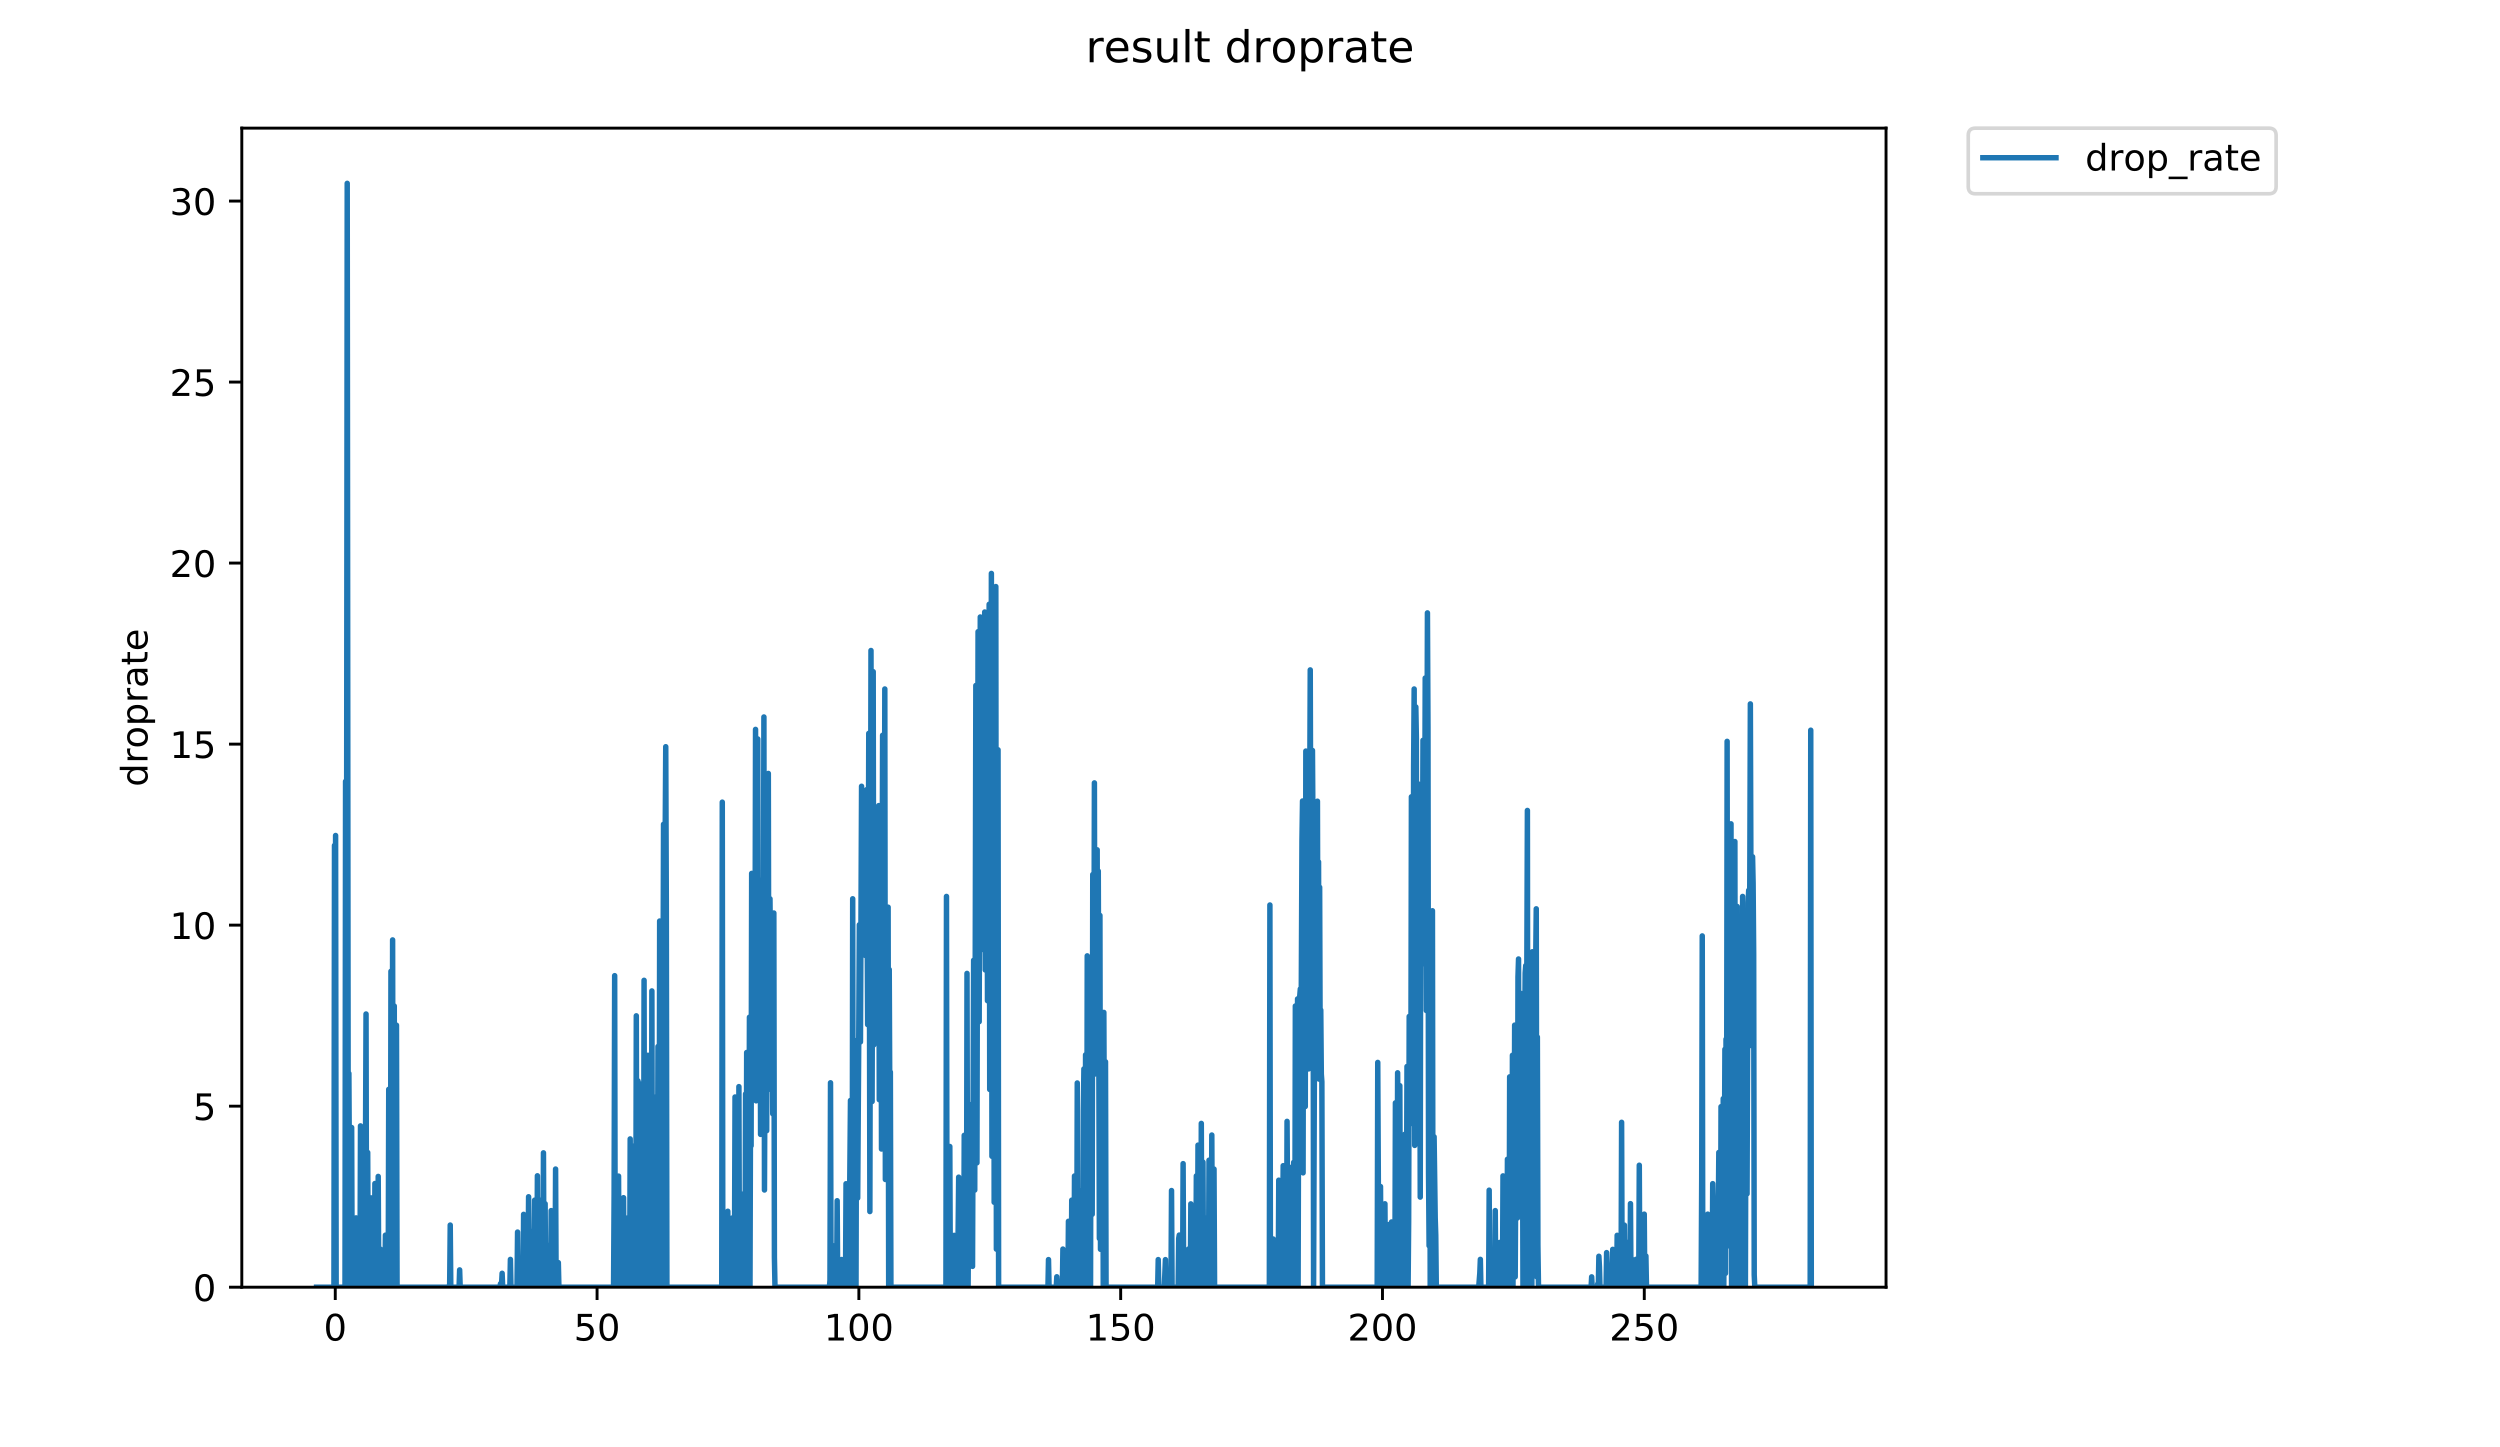 <?xml version="1.0" encoding="utf-8" standalone="no"?>
<!DOCTYPE svg PUBLIC "-//W3C//DTD SVG 1.1//EN"
  "http://www.w3.org/Graphics/SVG/1.1/DTD/svg11.dtd">
<!-- Created with matplotlib (https://matplotlib.org/) -->
<svg height="396pt" version="1.1" viewBox="0 0 684 396" width="684pt" xmlns="http://www.w3.org/2000/svg" xmlns:xlink="http://www.w3.org/1999/xlink">
 <defs>
  <style type="text/css">
*{stroke-linecap:butt;stroke-linejoin:round;}
  </style>
 </defs>
 <g id="figure_1">
  <g id="patch_1">
   <path d="M 0 396 
L 684 396 
L 684 0 
L 0 0 
z
" style="fill:#ffffff;"/>
  </g>
  <g id="axes_1">
   <g id="patch_2">
    <path d="M 66.159 352.174 
L 516.019 352.174 
L 516.019 35.062 
L 66.159 35.062 
z
" style="fill:#ffffff;"/>
   </g>
   <g id="matplotlib.axis_1">
    <g id="xtick_1">
     <g id="line2d_1">
      <defs>
       <path d="M 0 0 
L 0 3.5 
" id="m515269970c" style="stroke:#000000;stroke-width:0.8;"/>
      </defs>
      <g>
       <use style="stroke:#000000;stroke-width:0.8;" x="91.729" xlink:href="#m515269970c" y="352.174"/>
      </g>
     </g>
     <g id="text_1">
      <!-- 0 -->
      <defs>
       <path d="M 31.781 66.406 
Q 24.172 66.406 20.328 58.906 
Q 16.5 51.422 16.5 36.375 
Q 16.5 21.391 20.328 13.891 
Q 24.172 6.391 31.781 6.391 
Q 39.453 6.391 43.281 13.891 
Q 47.125 21.391 47.125 36.375 
Q 47.125 51.422 43.281 58.906 
Q 39.453 66.406 31.781 66.406 
z
M 31.781 74.219 
Q 44.047 74.219 50.516 64.516 
Q 56.984 54.828 56.984 36.375 
Q 56.984 17.969 50.516 8.266 
Q 44.047 -1.422 31.781 -1.422 
Q 19.531 -1.422 13.062 8.266 
Q 6.594 17.969 6.594 36.375 
Q 6.594 54.828 13.062 64.516 
Q 19.531 74.219 31.781 74.219 
z
" id="DejaVuSans-48"/>
      </defs>
      <g transform="translate(88.547 366.773)scale(0.1 -0.1)">
       <use xlink:href="#DejaVuSans-48"/>
      </g>
     </g>
    </g>
    <g id="xtick_2">
     <g id="line2d_2">
      <g>
       <use style="stroke:#000000;stroke-width:0.8;" x="163.358" xlink:href="#m515269970c" y="352.174"/>
      </g>
     </g>
     <g id="text_2">
      <!-- 50 -->
      <defs>
       <path d="M 10.797 72.906 
L 49.516 72.906 
L 49.516 64.594 
L 19.828 64.594 
L 19.828 46.734 
Q 21.969 47.469 24.109 47.828 
Q 26.266 48.188 28.422 48.188 
Q 40.625 48.188 47.75 41.5 
Q 54.891 34.812 54.891 23.391 
Q 54.891 11.625 47.562 5.094 
Q 40.234 -1.422 26.906 -1.422 
Q 22.312 -1.422 17.547 -0.641 
Q 12.797 0.141 7.719 1.703 
L 7.719 11.625 
Q 12.109 9.234 16.797 8.062 
Q 21.484 6.891 26.703 6.891 
Q 35.156 6.891 40.078 11.328 
Q 45.016 15.766 45.016 23.391 
Q 45.016 31 40.078 35.438 
Q 35.156 39.891 26.703 39.891 
Q 22.75 39.891 18.812 39.016 
Q 14.891 38.141 10.797 36.281 
z
" id="DejaVuSans-53"/>
      </defs>
      <g transform="translate(156.996 366.773)scale(0.1 -0.1)">
       <use xlink:href="#DejaVuSans-53"/>
       <use x="63.623" xlink:href="#DejaVuSans-48"/>
      </g>
     </g>
    </g>
    <g id="xtick_3">
     <g id="line2d_3">
      <g>
       <use style="stroke:#000000;stroke-width:0.8;" x="234.987" xlink:href="#m515269970c" y="352.174"/>
      </g>
     </g>
     <g id="text_3">
      <!-- 100 -->
      <defs>
       <path d="M 12.406 8.297 
L 28.516 8.297 
L 28.516 63.922 
L 10.984 60.406 
L 10.984 69.391 
L 28.422 72.906 
L 38.281 72.906 
L 38.281 8.297 
L 54.391 8.297 
L 54.391 0 
L 12.406 0 
z
" id="DejaVuSans-49"/>
      </defs>
      <g transform="translate(225.444 366.773)scale(0.1 -0.1)">
       <use xlink:href="#DejaVuSans-49"/>
       <use x="63.623" xlink:href="#DejaVuSans-48"/>
       <use x="127.246" xlink:href="#DejaVuSans-48"/>
      </g>
     </g>
    </g>
    <g id="xtick_4">
     <g id="line2d_4">
      <g>
       <use style="stroke:#000000;stroke-width:0.8;" x="306.617" xlink:href="#m515269970c" y="352.174"/>
      </g>
     </g>
     <g id="text_4">
      <!-- 150 -->
      <g transform="translate(297.073 366.773)scale(0.1 -0.1)">
       <use xlink:href="#DejaVuSans-49"/>
       <use x="63.623" xlink:href="#DejaVuSans-53"/>
       <use x="127.246" xlink:href="#DejaVuSans-48"/>
      </g>
     </g>
    </g>
    <g id="xtick_5">
     <g id="line2d_5">
      <g>
       <use style="stroke:#000000;stroke-width:0.8;" x="378.246" xlink:href="#m515269970c" y="352.174"/>
      </g>
     </g>
     <g id="text_5">
      <!-- 200 -->
      <defs>
       <path d="M 19.188 8.297 
L 53.609 8.297 
L 53.609 0 
L 7.328 0 
L 7.328 8.297 
Q 12.938 14.109 22.625 23.891 
Q 32.328 33.688 34.812 36.531 
Q 39.547 41.844 41.422 45.531 
Q 43.312 49.219 43.312 52.781 
Q 43.312 58.594 39.234 62.25 
Q 35.156 65.922 28.609 65.922 
Q 23.969 65.922 18.812 64.312 
Q 13.672 62.703 7.812 59.422 
L 7.812 69.391 
Q 13.766 71.781 18.938 73 
Q 24.125 74.219 28.422 74.219 
Q 39.75 74.219 46.484 68.547 
Q 53.219 62.891 53.219 53.422 
Q 53.219 48.922 51.531 44.891 
Q 49.859 40.875 45.406 35.406 
Q 44.188 33.984 37.641 27.219 
Q 31.109 20.453 19.188 8.297 
z
" id="DejaVuSans-50"/>
      </defs>
      <g transform="translate(368.702 366.773)scale(0.1 -0.1)">
       <use xlink:href="#DejaVuSans-50"/>
       <use x="63.623" xlink:href="#DejaVuSans-48"/>
       <use x="127.246" xlink:href="#DejaVuSans-48"/>
      </g>
     </g>
    </g>
    <g id="xtick_6">
     <g id="line2d_6">
      <g>
       <use style="stroke:#000000;stroke-width:0.8;" x="449.875" xlink:href="#m515269970c" y="352.174"/>
      </g>
     </g>
     <g id="text_6">
      <!-- 250 -->
      <g transform="translate(440.331 366.773)scale(0.1 -0.1)">
       <use xlink:href="#DejaVuSans-50"/>
       <use x="63.623" xlink:href="#DejaVuSans-53"/>
       <use x="127.246" xlink:href="#DejaVuSans-48"/>
      </g>
     </g>
    </g>
   </g>
   <g id="matplotlib.axis_2">
    <g id="ytick_1">
     <g id="line2d_7">
      <defs>
       <path d="M 0 0 
L -3.5 0 
" id="m6890381658" style="stroke:#000000;stroke-width:0.8;"/>
      </defs>
      <g>
       <use style="stroke:#000000;stroke-width:0.8;" x="66.159" xlink:href="#m6890381658" y="352.174"/>
      </g>
     </g>
     <g id="text_7">
      <!-- 0 -->
      <g transform="translate(52.796 355.973)scale(0.1 -0.1)">
       <use xlink:href="#DejaVuSans-48"/>
      </g>
     </g>
    </g>
    <g id="ytick_2">
     <g id="line2d_8">
      <g>
       <use style="stroke:#000000;stroke-width:0.8;" x="66.159" xlink:href="#m6890381658" y="302.646"/>
      </g>
     </g>
     <g id="text_8">
      <!-- 5 -->
      <g transform="translate(52.796 306.445)scale(0.1 -0.1)">
       <use xlink:href="#DejaVuSans-53"/>
      </g>
     </g>
    </g>
    <g id="ytick_3">
     <g id="line2d_9">
      <g>
       <use style="stroke:#000000;stroke-width:0.8;" x="66.159" xlink:href="#m6890381658" y="253.118"/>
      </g>
     </g>
     <g id="text_9">
      <!-- 10 -->
      <g transform="translate(46.434 256.918)scale(0.1 -0.1)">
       <use xlink:href="#DejaVuSans-49"/>
       <use x="63.623" xlink:href="#DejaVuSans-48"/>
      </g>
     </g>
    </g>
    <g id="ytick_4">
     <g id="line2d_10">
      <g>
       <use style="stroke:#000000;stroke-width:0.8;" x="66.159" xlink:href="#m6890381658" y="203.59"/>
      </g>
     </g>
     <g id="text_10">
      <!-- 15 -->
      <g transform="translate(46.434 207.39)scale(0.1 -0.1)">
       <use xlink:href="#DejaVuSans-49"/>
       <use x="63.623" xlink:href="#DejaVuSans-53"/>
      </g>
     </g>
    </g>
    <g id="ytick_5">
     <g id="line2d_11">
      <g>
       <use style="stroke:#000000;stroke-width:0.8;" x="66.159" xlink:href="#m6890381658" y="154.062"/>
      </g>
     </g>
     <g id="text_11">
      <!-- 20 -->
      <g transform="translate(46.434 157.862)scale(0.1 -0.1)">
       <use xlink:href="#DejaVuSans-50"/>
       <use x="63.623" xlink:href="#DejaVuSans-48"/>
      </g>
     </g>
    </g>
    <g id="ytick_6">
     <g id="line2d_12">
      <g>
       <use style="stroke:#000000;stroke-width:0.8;" x="66.159" xlink:href="#m6890381658" y="104.535"/>
      </g>
     </g>
     <g id="text_12">
      <!-- 25 -->
      <g transform="translate(46.434 108.334)scale(0.1 -0.1)">
       <use xlink:href="#DejaVuSans-50"/>
       <use x="63.623" xlink:href="#DejaVuSans-53"/>
      </g>
     </g>
    </g>
    <g id="ytick_7">
     <g id="line2d_13">
      <g>
       <use style="stroke:#000000;stroke-width:0.8;" x="66.159" xlink:href="#m6890381658" y="55.007"/>
      </g>
     </g>
     <g id="text_13">
      <!-- 30 -->
      <defs>
       <path d="M 40.578 39.312 
Q 47.656 37.797 51.625 33 
Q 55.609 28.219 55.609 21.188 
Q 55.609 10.406 48.188 4.484 
Q 40.766 -1.422 27.094 -1.422 
Q 22.516 -1.422 17.656 -0.516 
Q 12.797 0.391 7.625 2.203 
L 7.625 11.719 
Q 11.719 9.328 16.594 8.109 
Q 21.484 6.891 26.812 6.891 
Q 36.078 6.891 40.938 10.547 
Q 45.797 14.203 45.797 21.188 
Q 45.797 27.641 41.281 31.266 
Q 36.766 34.906 28.719 34.906 
L 20.219 34.906 
L 20.219 43.016 
L 29.109 43.016 
Q 36.375 43.016 40.234 45.922 
Q 44.094 48.828 44.094 54.297 
Q 44.094 59.906 40.109 62.906 
Q 36.141 65.922 28.719 65.922 
Q 24.656 65.922 20.016 65.031 
Q 15.375 64.156 9.812 62.312 
L 9.812 71.094 
Q 15.438 72.656 20.344 73.438 
Q 25.25 74.219 29.594 74.219 
Q 40.828 74.219 47.359 69.109 
Q 53.906 64.016 53.906 55.328 
Q 53.906 49.266 50.438 45.094 
Q 46.969 40.922 40.578 39.312 
z
" id="DejaVuSans-51"/>
      </defs>
      <g transform="translate(46.434 58.806)scale(0.1 -0.1)">
       <use xlink:href="#DejaVuSans-51"/>
       <use x="63.623" xlink:href="#DejaVuSans-48"/>
      </g>
     </g>
    </g>
    <g id="text_14">
     <!-- droprate -->
     <defs>
      <path d="M 45.406 46.391 
L 45.406 75.984 
L 54.391 75.984 
L 54.391 0 
L 45.406 0 
L 45.406 8.203 
Q 42.578 3.328 38.25 0.953 
Q 33.938 -1.422 27.875 -1.422 
Q 17.969 -1.422 11.734 6.484 
Q 5.516 14.406 5.516 27.297 
Q 5.516 40.188 11.734 48.094 
Q 17.969 56 27.875 56 
Q 33.938 56 38.25 53.625 
Q 42.578 51.266 45.406 46.391 
z
M 14.797 27.297 
Q 14.797 17.391 18.875 11.75 
Q 22.953 6.109 30.078 6.109 
Q 37.203 6.109 41.297 11.75 
Q 45.406 17.391 45.406 27.297 
Q 45.406 37.203 41.297 42.844 
Q 37.203 48.484 30.078 48.484 
Q 22.953 48.484 18.875 42.844 
Q 14.797 37.203 14.797 27.297 
z
" id="DejaVuSans-100"/>
      <path d="M 41.109 46.297 
Q 39.594 47.172 37.812 47.578 
Q 36.031 48 33.891 48 
Q 26.266 48 22.188 43.047 
Q 18.109 38.094 18.109 28.812 
L 18.109 0 
L 9.078 0 
L 9.078 54.688 
L 18.109 54.688 
L 18.109 46.188 
Q 20.953 51.172 25.484 53.578 
Q 30.031 56 36.531 56 
Q 37.453 56 38.578 55.875 
Q 39.703 55.766 41.062 55.516 
z
" id="DejaVuSans-114"/>
      <path d="M 30.609 48.391 
Q 23.391 48.391 19.188 42.75 
Q 14.984 37.109 14.984 27.297 
Q 14.984 17.484 19.156 11.844 
Q 23.344 6.203 30.609 6.203 
Q 37.797 6.203 41.984 11.859 
Q 46.188 17.531 46.188 27.297 
Q 46.188 37.016 41.984 42.703 
Q 37.797 48.391 30.609 48.391 
z
M 30.609 56 
Q 42.328 56 49.016 48.375 
Q 55.719 40.766 55.719 27.297 
Q 55.719 13.875 49.016 6.219 
Q 42.328 -1.422 30.609 -1.422 
Q 18.844 -1.422 12.172 6.219 
Q 5.516 13.875 5.516 27.297 
Q 5.516 40.766 12.172 48.375 
Q 18.844 56 30.609 56 
z
" id="DejaVuSans-111"/>
      <path d="M 18.109 8.203 
L 18.109 -20.797 
L 9.078 -20.797 
L 9.078 54.688 
L 18.109 54.688 
L 18.109 46.391 
Q 20.953 51.266 25.266 53.625 
Q 29.594 56 35.594 56 
Q 45.562 56 51.781 48.094 
Q 58.016 40.188 58.016 27.297 
Q 58.016 14.406 51.781 6.484 
Q 45.562 -1.422 35.594 -1.422 
Q 29.594 -1.422 25.266 0.953 
Q 20.953 3.328 18.109 8.203 
z
M 48.688 27.297 
Q 48.688 37.203 44.609 42.844 
Q 40.531 48.484 33.406 48.484 
Q 26.266 48.484 22.188 42.844 
Q 18.109 37.203 18.109 27.297 
Q 18.109 17.391 22.188 11.75 
Q 26.266 6.109 33.406 6.109 
Q 40.531 6.109 44.609 11.75 
Q 48.688 17.391 48.688 27.297 
z
" id="DejaVuSans-112"/>
      <path d="M 34.281 27.484 
Q 23.391 27.484 19.188 25 
Q 14.984 22.516 14.984 16.5 
Q 14.984 11.719 18.141 8.906 
Q 21.297 6.109 26.703 6.109 
Q 34.188 6.109 38.703 11.406 
Q 43.219 16.703 43.219 25.484 
L 43.219 27.484 
z
M 52.203 31.203 
L 52.203 0 
L 43.219 0 
L 43.219 8.297 
Q 40.141 3.328 35.547 0.953 
Q 30.953 -1.422 24.312 -1.422 
Q 15.922 -1.422 10.953 3.297 
Q 6 8.016 6 15.922 
Q 6 25.141 12.172 29.828 
Q 18.359 34.516 30.609 34.516 
L 43.219 34.516 
L 43.219 35.406 
Q 43.219 41.609 39.141 45 
Q 35.062 48.391 27.688 48.391 
Q 23 48.391 18.547 47.266 
Q 14.109 46.141 10.016 43.891 
L 10.016 52.203 
Q 14.938 54.109 19.578 55.047 
Q 24.219 56 28.609 56 
Q 40.484 56 46.344 49.844 
Q 52.203 43.703 52.203 31.203 
z
" id="DejaVuSans-97"/>
      <path d="M 18.312 70.219 
L 18.312 54.688 
L 36.812 54.688 
L 36.812 47.703 
L 18.312 47.703 
L 18.312 18.016 
Q 18.312 11.328 20.141 9.422 
Q 21.969 7.516 27.594 7.516 
L 36.812 7.516 
L 36.812 0 
L 27.594 0 
Q 17.188 0 13.234 3.875 
Q 9.281 7.766 9.281 18.016 
L 9.281 47.703 
L 2.688 47.703 
L 2.688 54.688 
L 9.281 54.688 
L 9.281 70.219 
z
" id="DejaVuSans-116"/>
      <path d="M 56.203 29.594 
L 56.203 25.203 
L 14.891 25.203 
Q 15.484 15.922 20.484 11.062 
Q 25.484 6.203 34.422 6.203 
Q 39.594 6.203 44.453 7.469 
Q 49.312 8.734 54.109 11.281 
L 54.109 2.781 
Q 49.266 0.734 44.188 -0.344 
Q 39.109 -1.422 33.891 -1.422 
Q 20.797 -1.422 13.156 6.188 
Q 5.516 13.812 5.516 26.812 
Q 5.516 40.234 12.766 48.109 
Q 20.016 56 32.328 56 
Q 43.359 56 49.781 48.891 
Q 56.203 41.797 56.203 29.594 
z
M 47.219 32.234 
Q 47.125 39.594 43.094 43.984 
Q 39.062 48.391 32.422 48.391 
Q 24.906 48.391 20.391 44.141 
Q 15.875 39.891 15.188 32.172 
z
" id="DejaVuSans-101"/>
     </defs>
     <g transform="translate(40.354 215.236)rotate(-90)scale(0.1 -0.1)">
      <use xlink:href="#DejaVuSans-100"/>
      <use x="63.477" xlink:href="#DejaVuSans-114"/>
      <use x="104.559" xlink:href="#DejaVuSans-111"/>
      <use x="165.74" xlink:href="#DejaVuSans-112"/>
      <use x="229.217" xlink:href="#DejaVuSans-114"/>
      <use x="270.33" xlink:href="#DejaVuSans-97"/>
      <use x="331.609" xlink:href="#DejaVuSans-116"/>
      <use x="370.818" xlink:href="#DejaVuSans-101"/>
     </g>
    </g>
   </g>
   <g id="line2d_14">
    <path clip-path="url(#p285720924d)" d="M 86.607 352.174 
L 91.365 352.174 
L 91.516 231.305 
L 91.667 352.174 
L 91.817 228.592 
L 91.969 352.174 
L 94.394 352.174 
L 94.545 213.78 
L 94.696 226.224 
L 94.847 217.443 
L 94.998 50.163 
L 95.303 352.174 
L 95.454 293.684 
L 95.757 352.174 
L 95.908 352.174 
L 96.059 346.487 
L 96.209 308.487 
L 96.361 352.174 
L 97.268 352.174 
L 97.419 333.216 
L 97.57 352.174 
L 98.482 352.174 
L 98.634 308.045 
L 98.785 352.174 
L 98.936 352.174 
L 99.088 347.457 
L 99.239 352.174 
L 99.39 352.174 
L 99.693 340.788 
L 99.844 352.174 
L 100.147 277.433 
L 100.298 352.174 
L 100.449 352.174 
L 100.6 315.312 
L 100.751 352.174 
L 101.357 352.174 
L 101.51 327.739 
L 101.662 349.36 
L 101.813 352.174 
L 102.42 352.174 
L 102.571 323.818 
L 102.722 352.174 
L 102.873 352.174 
L 103.025 347.448 
L 103.177 352.174 
L 103.328 352.174 
L 103.479 321.87 
L 103.635 352.174 
L 103.936 352.174 
L 104.087 341.777 
L 104.241 352.174 
L 104.846 352.174 
L 104.997 350.275 
L 105.148 352.174 
L 105.299 352.174 
L 105.45 337.942 
L 105.601 352.174 
L 106.208 352.174 
L 106.359 298.04 
L 106.66 352.174 
L 106.812 352.174 
L 106.963 265.75 
L 107.115 352.174 
L 107.266 352.174 
L 107.418 257.163 
L 107.569 352.174 
L 107.72 352.174 
L 107.871 275.247 
L 108.022 352.174 
L 108.323 352.174 
L 108.475 280.496 
L 108.634 352.174 
L 122.88 352.174 
L 123.031 351.227 
L 123.183 335.177 
L 123.337 352.174 
L 125.605 352.174 
L 125.757 347.444 
L 125.908 352.174 
L 136.78 352.174 
L 136.931 351.224 
L 137.082 352.174 
L 137.233 351.225 
L 137.384 348.372 
L 137.534 352.174 
L 139.494 352.174 
L 139.645 344.576 
L 139.796 352.174 
L 141.453 352.174 
L 141.605 337.094 
L 141.756 351.224 
L 141.906 352.174 
L 143.111 352.174 
L 143.262 332.249 
L 143.412 352.174 
L 144.321 352.174 
L 144.472 347.416 
L 144.622 327.434 
L 144.774 352.174 
L 145.226 352.174 
L 145.376 336.92 
L 145.526 352.174 
L 145.978 352.174 
L 146.129 343.659 
L 146.28 328.363 
L 146.43 352.174 
L 146.881 352.174 
L 147.031 321.695 
L 147.181 352.174 
L 147.635 352.174 
L 147.936 328.363 
L 148.086 352.174 
L 148.538 352.174 
L 148.69 315.417 
L 148.842 352.174 
L 148.994 352.174 
L 149.144 329.337 
L 149.294 352.174 
L 149.9 352.174 
L 150.05 340.745 
L 150.201 352.174 
L 150.653 352.174 
L 150.803 331.22 
L 150.954 352.174 
L 151.104 352.174 
L 151.254 335.03 
L 151.405 352.174 
L 151.555 352.174 
L 151.706 345.513 
L 151.856 352.174 
L 152.007 319.853 
L 152.158 352.174 
L 152.609 352.174 
L 152.761 345.455 
L 152.914 352.174 
L 167.869 352.174 
L 168.021 326.703 
L 168.172 266.944 
L 168.324 352.174 
L 169.083 352.174 
L 169.234 321.783 
L 169.386 352.174 
L 170.448 352.174 
L 170.6 327.693 
L 170.752 352.174 
L 171.51 352.174 
L 171.661 333.252 
L 171.812 352.174 
L 172.268 352.174 
L 172.42 311.608 
L 172.572 352.174 
L 172.876 352.174 
L 173.029 335.258 
L 173.181 352.174 
L 173.333 352.174 
L 173.485 313.532 
L 173.637 352.174 
L 173.788 352.174 
L 173.94 347.453 
L 174.093 277.929 
L 174.245 348.404 
L 174.397 352.174 
L 174.549 295.732 
L 174.7 343.676 
L 174.852 346.508 
L 175.004 352.174 
L 175.156 296.567 
L 175.308 350.286 
L 175.46 352.174 
L 175.611 309.722 
L 175.764 317.401 
L 175.916 352.174 
L 176.067 352.174 
L 176.218 268.213 
L 176.371 352.174 
L 176.522 352.174 
L 176.674 314.403 
L 176.826 314.439 
L 176.978 352.174 
L 177.13 352.174 
L 177.281 288.725 
L 177.436 352.174 
L 177.588 352.174 
L 177.893 294.9 
L 178.048 352.174 
L 178.2 352.174 
L 178.352 271.12 
L 178.503 352.174 
L 178.808 352.174 
L 178.96 309.762 
L 179.112 352.174 
L 179.263 352.174 
L 179.415 300.139 
L 179.567 352.174 
L 179.719 352.174 
L 179.871 336.197 
L 180.026 286.322 
L 180.177 352.174 
L 180.328 352.174 
L 180.481 251.995 
L 180.633 352.174 
L 180.784 352.174 
L 180.936 296.514 
L 181.088 352.174 
L 181.239 330.435 
L 181.543 225.519 
L 181.695 276.703 
L 182.147 204.301 
L 182.304 247.368 
L 182.463 352.174 
L 197.465 352.174 
L 197.616 219.468 
L 197.768 352.174 
L 198.979 352.174 
L 199.131 331.4 
L 199.285 351.241 
L 199.439 352.174 
L 200.042 352.174 
L 200.345 333.252 
L 200.497 352.174 
L 200.801 352.174 
L 200.952 343.667 
L 201.104 300.139 
L 201.255 352.174 
L 201.558 352.174 
L 201.709 344.591 
L 201.861 352.174 
L 202.013 352.174 
L 202.164 297.301 
L 202.316 352.174 
L 202.619 352.174 
L 202.771 335.193 
L 202.922 352.174 
L 203.074 352.174 
L 203.226 326.703 
L 203.682 352.174 
L 203.834 350.286 
L 203.985 299.294 
L 204.137 352.174 
L 204.289 287.963 
L 204.441 348.401 
L 204.593 352.174 
L 204.743 316.085 
L 204.895 331.439 
L 205.046 278.308 
L 205.198 352.174 
L 205.35 300.337 
L 205.502 313.495 
L 205.654 238.967 
L 205.806 276.631 
L 205.957 246.313 
L 206.109 241.066 
L 206.261 286.137 
L 206.412 246.111 
L 206.564 274.52 
L 206.715 199.562 
L 206.866 301.183 
L 207.018 232.25 
L 207.322 202.175 
L 207.473 301.036 
L 207.624 263.071 
L 207.776 259.81 
L 207.934 240.793 
L 208.091 310.371 
L 208.245 260.939 
L 208.398 248.151 
L 208.55 294.9 
L 208.854 256.619 
L 209.006 196.166 
L 209.157 325.582 
L 209.61 212.699 
L 209.761 309.355 
L 209.911 248.655 
L 210.064 290.854 
L 210.214 211.616 
L 210.365 298.04 
L 210.516 281.962 
L 210.667 245.907 
L 210.968 280.945 
L 211.119 278.976 
L 211.27 279.046 
L 211.421 304.734 
L 211.723 249.801 
L 211.878 343.978 
L 212.036 352.174 
L 226.925 352.174 
L 227.077 350.286 
L 227.228 296.248 
L 227.38 352.174 
L 227.683 352.174 
L 227.835 351.229 
L 227.986 340.832 
L 228.138 352.174 
L 228.897 352.174 
L 229.048 328.522 
L 229.201 352.174 
L 230.11 352.174 
L 230.261 344.605 
L 230.413 352.174 
L 231.321 352.174 
L 231.473 323.872 
L 231.625 352.174 
L 232.236 352.174 
L 232.69 301.085 
L 232.842 352.174 
L 233.145 352.174 
L 233.296 245.907 
L 233.447 352.174 
L 233.598 352.174 
L 233.749 310.665 
L 234.053 352.174 
L 234.204 352.174 
L 234.356 294.627 
L 234.509 284.636 
L 234.661 327.785 
L 234.964 282.23 
L 235.116 253.024 
L 235.267 257.655 
L 235.419 285.066 
L 235.722 215.122 
L 235.874 251.984 
L 236.025 259.546 
L 236.329 228.472 
L 236.632 241.798 
L 236.784 261.436 
L 236.935 254.727 
L 237.087 216.067 
L 237.39 280.34 
L 237.542 254.062 
L 237.693 200.655 
L 237.844 245.164 
L 237.996 331.479 
L 238.301 177.979 
L 238.605 301.376 
L 238.908 183.77 
L 239.06 285.884 
L 239.21 275.173 
L 239.513 225.519 
L 239.665 251.984 
L 239.817 230.361 
L 239.968 264.355 
L 240.12 235.082 
L 240.271 240.642 
L 240.423 220.416 
L 240.573 300.889 
L 240.875 233.345 
L 241.025 236.086 
L 241.177 314.367 
L 241.479 201.169 
L 241.783 294.737 
L 241.933 259.963 
L 242.084 188.508 
L 242.235 322.705 
L 242.386 253.781 
L 242.689 308.571 
L 242.839 322.676 
L 242.991 248.203 
L 243.141 352.174 
L 243.295 265.267 
L 243.448 300.777 
L 243.601 293.301 
L 243.754 352.174 
L 258.804 352.174 
L 258.956 245.266 
L 259.107 350.286 
L 259.259 352.174 
L 259.563 352.174 
L 259.715 350.289 
L 259.867 313.679 
L 260.019 352.174 
L 260.929 352.174 
L 261.081 337.996 
L 261.233 352.174 
L 261.991 352.174 
L 262.295 322.072 
L 262.447 352.174 
L 262.902 352.174 
L 263.054 329.533 
L 263.206 352.174 
L 263.661 352.174 
L 263.813 310.625 
L 263.965 344.62 
L 264.116 352.174 
L 264.419 352.174 
L 264.571 266.326 
L 264.723 338.954 
L 264.873 352.174 
L 265.176 302.175 
L 265.479 340.821 
L 265.63 311.531 
L 265.782 320.953 
L 265.933 314.367 
L 266.084 346.476 
L 266.385 262.729 
L 266.536 285.566 
L 266.687 325.607 
L 266.989 187.554 
L 267.141 233.08 
L 267.292 318.147 
L 267.598 172.833 
L 267.902 279.533 
L 268.205 168.807 
L 268.357 240.854 
L 268.509 259.81 
L 268.811 177.593 
L 268.963 240.854 
L 269.115 248.754 
L 269.266 235.305 
L 269.418 167.446 
L 269.57 265.382 
L 269.722 254.82 
L 269.873 234.025 
L 270.024 186.608 
L 270.176 273.798 
L 270.48 227.298 
L 270.633 165.329 
L 270.786 298.076 
L 270.938 239.29 
L 271.09 240.748 
L 271.242 156.893 
L 271.394 316.359 
L 271.545 262.381 
L 271.697 263.071 
L 271.848 163.317 
L 272.002 328.943 
L 272.155 307.021 
L 272.306 303.071 
L 272.458 160.484 
L 272.609 341.767 
L 272.761 312.514 
L 272.913 335.161 
L 273.065 205.146 
L 273.217 352.174 
L 286.718 352.174 
L 286.87 344.627 
L 287.021 352.174 
L 288.992 352.174 
L 289.143 349.325 
L 289.295 352.174 
L 290.658 352.174 
L 290.809 341.747 
L 291.114 352.174 
L 291.871 352.174 
L 292.022 348.39 
L 292.174 352.174 
L 292.325 334.147 
L 292.476 352.174 
L 293.079 352.174 
L 293.229 328.363 
L 293.38 337.022 
L 293.531 352.174 
L 293.833 352.174 
L 293.983 321.754 
L 294.285 352.174 
L 294.588 352.174 
L 294.739 296.301 
L 294.891 352.174 
L 295.043 352.174 
L 295.195 327.576 
L 295.346 352.174 
L 295.648 352.174 
L 295.801 325.759 
L 295.951 352.174 
L 296.102 344.605 
L 296.254 352.174 
L 296.405 303.831 
L 296.556 292.456 
L 296.707 303.738 
L 296.859 352.174 
L 297.01 288.604 
L 297.315 352.174 
L 297.466 261.522 
L 297.617 352.174 
L 297.921 287.142 
L 298.072 330.372 
L 298.223 297.988 
L 298.373 352.174 
L 298.524 266.617 
L 298.826 332.23 
L 298.977 239.266 
L 299.279 279.116 
L 299.429 214.2 
L 299.581 293.851 
L 299.733 247.805 
L 299.884 266.781 
L 300.034 266.781 
L 300.185 232.509 
L 300.337 293.74 
L 300.488 238.317 
L 300.79 338.853 
L 300.94 250.457 
L 301.093 341.807 
L 301.545 285.821 
L 301.696 281.081 
L 301.848 352.174 
L 302.01 276.998 
L 302.313 352.174 
L 302.464 290.501 
L 302.615 352.174 
L 316.739 352.174 
L 316.891 344.627 
L 317.042 352.174 
L 318.557 352.174 
L 318.861 344.634 
L 319.013 352.174 
L 320.377 352.174 
L 320.529 325.734 
L 320.68 352.174 
L 322.341 352.174 
L 322.491 338.853 
L 322.642 337.915 
L 322.793 352.174 
L 323.547 352.174 
L 323.699 318.373 
L 323.85 350.273 
L 324.001 352.174 
L 324.152 352.174 
L 324.303 343.635 
L 324.454 352.174 
L 324.756 347.448 
L 324.907 352.174 
L 325.058 343.627 
L 325.209 341.727 
L 325.359 352.174 
L 325.661 352.174 
L 325.812 329.381 
L 325.963 330.331 
L 326.114 352.174 
L 326.265 352.174 
L 326.416 344.591 
L 326.566 343.627 
L 326.717 352.174 
L 326.868 330.331 
L 327.018 352.174 
L 327.169 352.174 
L 327.319 321.725 
L 327.47 352.174 
L 327.621 352.174 
L 327.772 313.31 
L 327.924 352.174 
L 328.075 352.174 
L 328.225 320.833 
L 328.376 352.174 
L 328.526 352.174 
L 328.677 307.365 
L 328.827 352.174 
L 328.978 352.174 
L 329.128 317.951 
L 329.279 352.174 
L 329.581 333.143 
L 329.731 352.174 
L 329.881 335.03 
L 330.182 352.174 
L 330.332 336.92 
L 330.483 352.174 
L 330.634 352.174 
L 330.787 317.434 
L 330.94 352.174 
L 331.093 352.174 
L 331.246 346.567 
L 331.398 352.174 
L 331.549 310.546 
L 331.7 345.539 
L 331.852 352.174 
L 332.154 319.853 
L 332.308 352.174 
L 347.292 352.174 
L 347.443 247.605 
L 347.593 352.174 
L 348.199 352.174 
L 348.35 338.992 
L 348.654 352.174 
L 349.717 352.174 
L 349.868 322.901 
L 350.02 348.397 
L 350.171 352.174 
L 350.778 352.174 
L 351.08 318.934 
L 351.23 352.174 
L 351.985 352.174 
L 352.136 306.805 
L 352.438 352.174 
L 352.741 352.174 
L 352.892 332.192 
L 353.195 352.174 
L 353.346 352.174 
L 353.498 319.281 
L 353.65 352.174 
L 353.8 352.174 
L 353.952 318.017 
L 354.103 352.174 
L 354.255 352.174 
L 354.406 275.247 
L 354.557 320.893 
L 354.859 339.828 
L 355.012 273.305 
L 355.162 352.174 
L 355.313 292.227 
L 355.464 318.05 
L 355.615 272.474 
L 355.766 270.576 
L 355.917 296.194 
L 356.219 229.895 
L 356.371 219.156 
L 356.522 320.893 
L 356.673 239.266 
L 356.823 235.134 
L 356.974 222.187 
L 357.125 302.741 
L 357.275 205.495 
L 357.425 288.175 
L 357.577 226.464 
L 357.728 286.831 
L 357.88 256.801 
L 358.031 292.456 
L 358.483 183.286 
L 358.784 291.334 
L 359.089 205.321 
L 359.242 229.525 
L 359.393 352.174 
L 359.695 272.321 
L 359.847 288.085 
L 359.998 278.025 
L 360.148 240.736 
L 360.299 261.088 
L 360.45 219.213 
L 360.601 278.308 
L 360.753 235.805 
L 360.904 295.246 
L 361.054 242.746 
L 361.206 289.792 
L 361.359 276.337 
L 361.511 293.851 
L 361.662 295.972 
L 361.82 352.174 
L 376.8 352.174 
L 376.952 290.678 
L 377.254 352.174 
L 377.555 352.174 
L 377.706 324.632 
L 377.859 352.174 
L 378.765 352.174 
L 378.915 329.359 
L 379.066 352.174 
L 379.821 352.174 
L 379.972 335.046 
L 380.122 352.174 
L 380.576 352.174 
L 380.728 334.335 
L 380.879 352.174 
L 381.181 352.174 
L 381.332 336.029 
L 381.483 352.174 
L 381.633 352.174 
L 381.784 301.742 
L 381.934 352.174 
L 382.085 352.174 
L 382.237 338.023 
L 382.388 293.516 
L 382.84 352.174 
L 382.99 297.038 
L 383.141 340.756 
L 383.291 352.174 
L 383.442 352.174 
L 383.593 317.235 
L 383.745 320.983 
L 383.896 352.174 
L 384.047 352.174 
L 384.198 351.226 
L 384.349 310.346 
L 384.499 352.174 
L 384.65 352.174 
L 384.801 334.164 
L 384.953 291.797 
L 385.104 352.174 
L 385.255 352.174 
L 385.406 334.095 
L 385.557 278.096 
L 385.708 307.494 
L 385.858 307.494 
L 386.009 299.889 
L 386.16 218.006 
L 386.462 301.983 
L 386.613 298.298 
L 386.764 209.716 
L 386.915 188.508 
L 387.066 313.384 
L 387.217 217.572 
L 387.368 193.419 
L 387.518 201.974 
L 387.669 297.038 
L 387.82 228.592 
L 387.972 214.439 
L 388.125 214.545 
L 388.277 279.533 
L 388.428 253.592 
L 388.579 327.529 
L 388.73 215.283 
L 388.88 263.935 
L 389.031 232.509 
L 389.182 241.057 
L 389.333 202.549 
L 389.635 261.262 
L 389.786 234.025 
L 389.939 185.512 
L 390.242 276.487 
L 390.545 167.686 
L 390.697 199.199 
L 390.848 321.013 
L 391 340.843 
L 391.151 255.673 
L 391.302 352.174 
L 391.762 352.174 
L 391.915 249.186 
L 392.068 352.174 
L 392.37 311.026 
L 392.671 333.125 
L 392.822 337.928 
L 392.972 352.174 
L 404.571 352.174 
L 404.872 348.361 
L 405.023 344.562 
L 405.174 352.174 
L 407.287 352.174 
L 407.438 325.633 
L 407.589 352.174 
L 408.95 352.174 
L 409.1 331.22 
L 409.251 352.174 
L 410.16 352.174 
L 410.312 339.933 
L 410.463 352.174 
L 411.07 352.174 
L 411.22 321.725 
L 411.372 352.174 
L 411.828 352.174 
L 411.979 334.147 
L 412.131 352.174 
L 412.282 352.174 
L 412.434 317.169 
L 412.586 351.232 
L 412.738 352.174 
L 412.89 352.174 
L 413.041 294.627 
L 413.193 352.174 
L 413.496 352.174 
L 413.647 348.383 
L 413.799 288.725 
L 413.951 352.174 
L 414.103 317.202 
L 414.255 331.439 
L 414.406 280.477 
L 414.558 349.344 
L 414.862 294.573 
L 415.014 288.267 
L 415.165 333.234 
L 415.317 267.269 
L 415.469 262.381 
L 415.62 330.435 
L 415.771 278.308 
L 415.923 321.957 
L 416.227 271.833 
L 416.53 296.514 
L 416.683 352.174 
L 416.834 352.174 
L 417.138 285.194 
L 417.289 266.244 
L 417.441 264.188 
L 417.592 305.86 
L 417.896 221.738 
L 418.047 352.174 
L 418.199 283.438 
L 418.351 301.28 
L 418.503 344.62 
L 418.655 321.986 
L 418.806 276.703 
L 419.109 352.174 
L 419.261 260.403 
L 419.564 310.665 
L 419.715 281.895 
L 419.866 279.995 
L 420.017 327.552 
L 420.168 262.815 
L 420.319 248.655 
L 420.47 349.325 
L 420.62 283.729 
L 420.771 340.81 
L 420.93 352.174 
L 435.324 352.174 
L 435.476 349.352 
L 435.628 352.174 
L 436.995 352.174 
L 437.147 351.233 
L 437.299 352.174 
L 437.452 343.716 
L 437.603 346.514 
L 437.754 352.174 
L 439.422 352.174 
L 439.573 342.713 
L 439.724 352.174 
L 440.637 352.174 
L 440.788 351.229 
L 440.94 351.226 
L 441.244 341.826 
L 441.396 352.174 
L 442.305 352.174 
L 442.457 337.983 
L 442.609 352.174 
L 443.064 352.174 
L 443.215 346.508 
L 443.367 352.174 
L 443.518 352.174 
L 443.67 307.062 
L 443.822 352.174 
L 444.279 352.174 
L 444.431 335.193 
L 444.583 352.174 
L 445.038 352.174 
L 445.19 339.922 
L 445.493 352.174 
L 445.944 352.174 
L 446.095 329.315 
L 446.247 352.174 
L 446.398 352.174 
L 446.549 344.562 
L 446.7 352.174 
L 447.153 352.174 
L 447.304 351.222 
L 447.455 352.174 
L 447.605 344.554 
L 447.755 344.554 
L 447.906 352.174 
L 448.209 352.174 
L 448.36 349.32 
L 448.51 318.806 
L 448.66 352.174 
L 448.961 352.174 
L 449.112 344.562 
L 449.262 350.275 
L 449.414 338.023 
L 449.565 352.174 
L 449.716 352.174 
L 449.866 332.192 
L 450.017 352.174 
L 450.167 352.174 
L 450.318 343.635 
L 450.476 352.174 
L 465.432 352.174 
L 465.584 322.873 
L 465.734 256.068 
L 465.885 352.174 
L 467.091 352.174 
L 467.241 332.192 
L 467.392 351.224 
L 467.542 352.174 
L 468.447 352.174 
L 468.599 323.846 
L 468.749 331.26 
L 468.901 352.174 
L 469.204 352.174 
L 469.355 343.667 
L 469.507 352.174 
L 469.963 352.174 
L 470.267 315.312 
L 470.418 352.174 
L 470.721 352.174 
L 470.871 302.789 
L 471.023 352.174 
L 471.326 352.174 
L 471.478 300.583 
L 471.63 352.174 
L 471.934 287.08 
L 472.086 348.393 
L 472.238 284.315 
L 472.389 322.817 
L 472.541 202.834 
L 472.693 340.886 
L 472.996 246.515 
L 473.148 265.547 
L 473.3 312.514 
L 473.452 322.873 
L 473.603 225.398 
L 473.754 352.174 
L 473.907 342.776 
L 474.058 285.002 
L 474.209 352.174 
L 474.361 351.229 
L 474.664 230.245 
L 474.816 352.174 
L 474.967 289.732 
L 475.119 334.216 
L 475.27 248.005 
L 475.421 352.174 
L 475.572 338.891 
L 475.723 314.149 
L 475.874 352.174 
L 476.177 352.174 
L 476.327 255.303 
L 476.478 352.174 
L 476.63 352.174 
L 476.781 245.266 
L 476.932 341.717 
L 477.083 352.174 
L 477.234 293.291 
L 477.385 347.439 
L 477.537 352.174 
L 477.688 298.092 
L 477.839 326.556 
L 477.99 326.63 
L 478.293 246.957 
L 478.443 243.594 
L 478.594 266.37 
L 478.745 240.018 
L 478.897 192.589 
L 479.2 286.074 
L 479.351 242.112 
L 479.502 234.409 
L 479.653 241.692 
L 479.804 261.001 
L 479.954 348.805 
L 480.109 352.174 
L 495.267 352.174 
L 495.419 199.781 
L 495.571 352.174 
L 495.571 352.174 
" style="fill:none;stroke:#1f77b4;stroke-linecap:square;stroke-width:1.5;"/>
   </g>
   <g id="patch_3">
    <path d="M 66.159 352.174 
L 66.159 35.062 
" style="fill:none;stroke:#000000;stroke-linecap:square;stroke-linejoin:miter;stroke-width:0.8;"/>
   </g>
   <g id="patch_4">
    <path d="M 516.019 352.174 
L 516.019 35.062 
" style="fill:none;stroke:#000000;stroke-linecap:square;stroke-linejoin:miter;stroke-width:0.8;"/>
   </g>
   <g id="patch_5">
    <path d="M 66.159 352.174 
L 516.019 352.174 
" style="fill:none;stroke:#000000;stroke-linecap:square;stroke-linejoin:miter;stroke-width:0.8;"/>
   </g>
   <g id="patch_6">
    <path d="M 66.159 35.062 
L 516.019 35.062 
" style="fill:none;stroke:#000000;stroke-linecap:square;stroke-linejoin:miter;stroke-width:0.8;"/>
   </g>
   <g id="legend_1">
    <g id="patch_7">
     <path d="M 540.512 53.019 
L 620.748 53.019 
Q 622.748 53.019 622.748 51.019 
L 622.748 37.062 
Q 622.748 35.062 620.748 35.062 
L 540.512 35.062 
Q 538.512 35.062 538.512 37.062 
L 538.512 51.019 
Q 538.512 53.019 540.512 53.019 
z
" style="fill:#ffffff;opacity:0.8;stroke:#cccccc;stroke-linejoin:miter;"/>
    </g>
    <g id="line2d_15">
     <path d="M 542.512 43.161 
L 562.512 43.161 
" style="fill:none;stroke:#1f77b4;stroke-linecap:square;stroke-width:1.5;"/>
    </g>
    <g id="line2d_16"/>
    <g id="text_15">
     <!-- drop_rate -->
     <defs>
      <path d="M 50.984 -16.609 
L 50.984 -23.578 
L -0.984 -23.578 
L -0.984 -16.609 
z
" id="DejaVuSans-95"/>
     </defs>
     <g transform="translate(570.512 46.661)scale(0.1 -0.1)">
      <use xlink:href="#DejaVuSans-100"/>
      <use x="63.477" xlink:href="#DejaVuSans-114"/>
      <use x="104.559" xlink:href="#DejaVuSans-111"/>
      <use x="165.74" xlink:href="#DejaVuSans-112"/>
      <use x="229.217" xlink:href="#DejaVuSans-95"/>
      <use x="279.217" xlink:href="#DejaVuSans-114"/>
      <use x="320.33" xlink:href="#DejaVuSans-97"/>
      <use x="381.609" xlink:href="#DejaVuSans-116"/>
      <use x="420.818" xlink:href="#DejaVuSans-101"/>
     </g>
    </g>
   </g>
  </g>
  <g id="text_16">
   <!-- result droprate -->
   <defs>
    <path d="M 44.281 53.078 
L 44.281 44.578 
Q 40.484 46.531 36.375 47.5 
Q 32.281 48.484 27.875 48.484 
Q 21.188 48.484 17.844 46.438 
Q 14.5 44.391 14.5 40.281 
Q 14.5 37.156 16.891 35.375 
Q 19.281 33.594 26.516 31.984 
L 29.594 31.297 
Q 39.156 29.25 43.188 25.516 
Q 47.219 21.781 47.219 15.094 
Q 47.219 7.469 41.188 3.016 
Q 35.156 -1.422 24.609 -1.422 
Q 20.219 -1.422 15.453 -0.562 
Q 10.688 0.297 5.422 2 
L 5.422 11.281 
Q 10.406 8.688 15.234 7.391 
Q 20.062 6.109 24.812 6.109 
Q 31.156 6.109 34.562 8.281 
Q 37.984 10.453 37.984 14.406 
Q 37.984 18.062 35.516 20.016 
Q 33.062 21.969 24.703 23.781 
L 21.578 24.516 
Q 13.234 26.266 9.516 29.906 
Q 5.812 33.547 5.812 39.891 
Q 5.812 47.609 11.281 51.797 
Q 16.75 56 26.812 56 
Q 31.781 56 36.172 55.266 
Q 40.578 54.547 44.281 53.078 
z
" id="DejaVuSans-115"/>
    <path d="M 8.5 21.578 
L 8.5 54.688 
L 17.484 54.688 
L 17.484 21.922 
Q 17.484 14.156 20.5 10.266 
Q 23.531 6.391 29.594 6.391 
Q 36.859 6.391 41.078 11.031 
Q 45.312 15.672 45.312 23.688 
L 45.312 54.688 
L 54.297 54.688 
L 54.297 0 
L 45.312 0 
L 45.312 8.406 
Q 42.047 3.422 37.719 1 
Q 33.406 -1.422 27.688 -1.422 
Q 18.266 -1.422 13.375 4.438 
Q 8.5 10.297 8.5 21.578 
z
M 31.109 56 
z
" id="DejaVuSans-117"/>
    <path d="M 9.422 75.984 
L 18.406 75.984 
L 18.406 0 
L 9.422 0 
z
" id="DejaVuSans-108"/>
    <path id="DejaVuSans-32"/>
   </defs>
   <g transform="translate(297.048 17.038)scale(0.12 -0.12)">
    <use xlink:href="#DejaVuSans-114"/>
    <use x="41.082" xlink:href="#DejaVuSans-101"/>
    <use x="102.605" xlink:href="#DejaVuSans-115"/>
    <use x="154.705" xlink:href="#DejaVuSans-117"/>
    <use x="218.084" xlink:href="#DejaVuSans-108"/>
    <use x="245.867" xlink:href="#DejaVuSans-116"/>
    <use x="285.076" xlink:href="#DejaVuSans-32"/>
    <use x="316.863" xlink:href="#DejaVuSans-100"/>
    <use x="380.34" xlink:href="#DejaVuSans-114"/>
    <use x="421.422" xlink:href="#DejaVuSans-111"/>
    <use x="482.604" xlink:href="#DejaVuSans-112"/>
    <use x="546.08" xlink:href="#DejaVuSans-114"/>
    <use x="587.193" xlink:href="#DejaVuSans-97"/>
    <use x="648.473" xlink:href="#DejaVuSans-116"/>
    <use x="687.682" xlink:href="#DejaVuSans-101"/>
   </g>
  </g>
 </g>
 <defs>
  <clipPath id="p285720924d">
   <rect height="317.112" width="449.861" x="66.159" y="35.062"/>
  </clipPath>
 </defs>
</svg>
